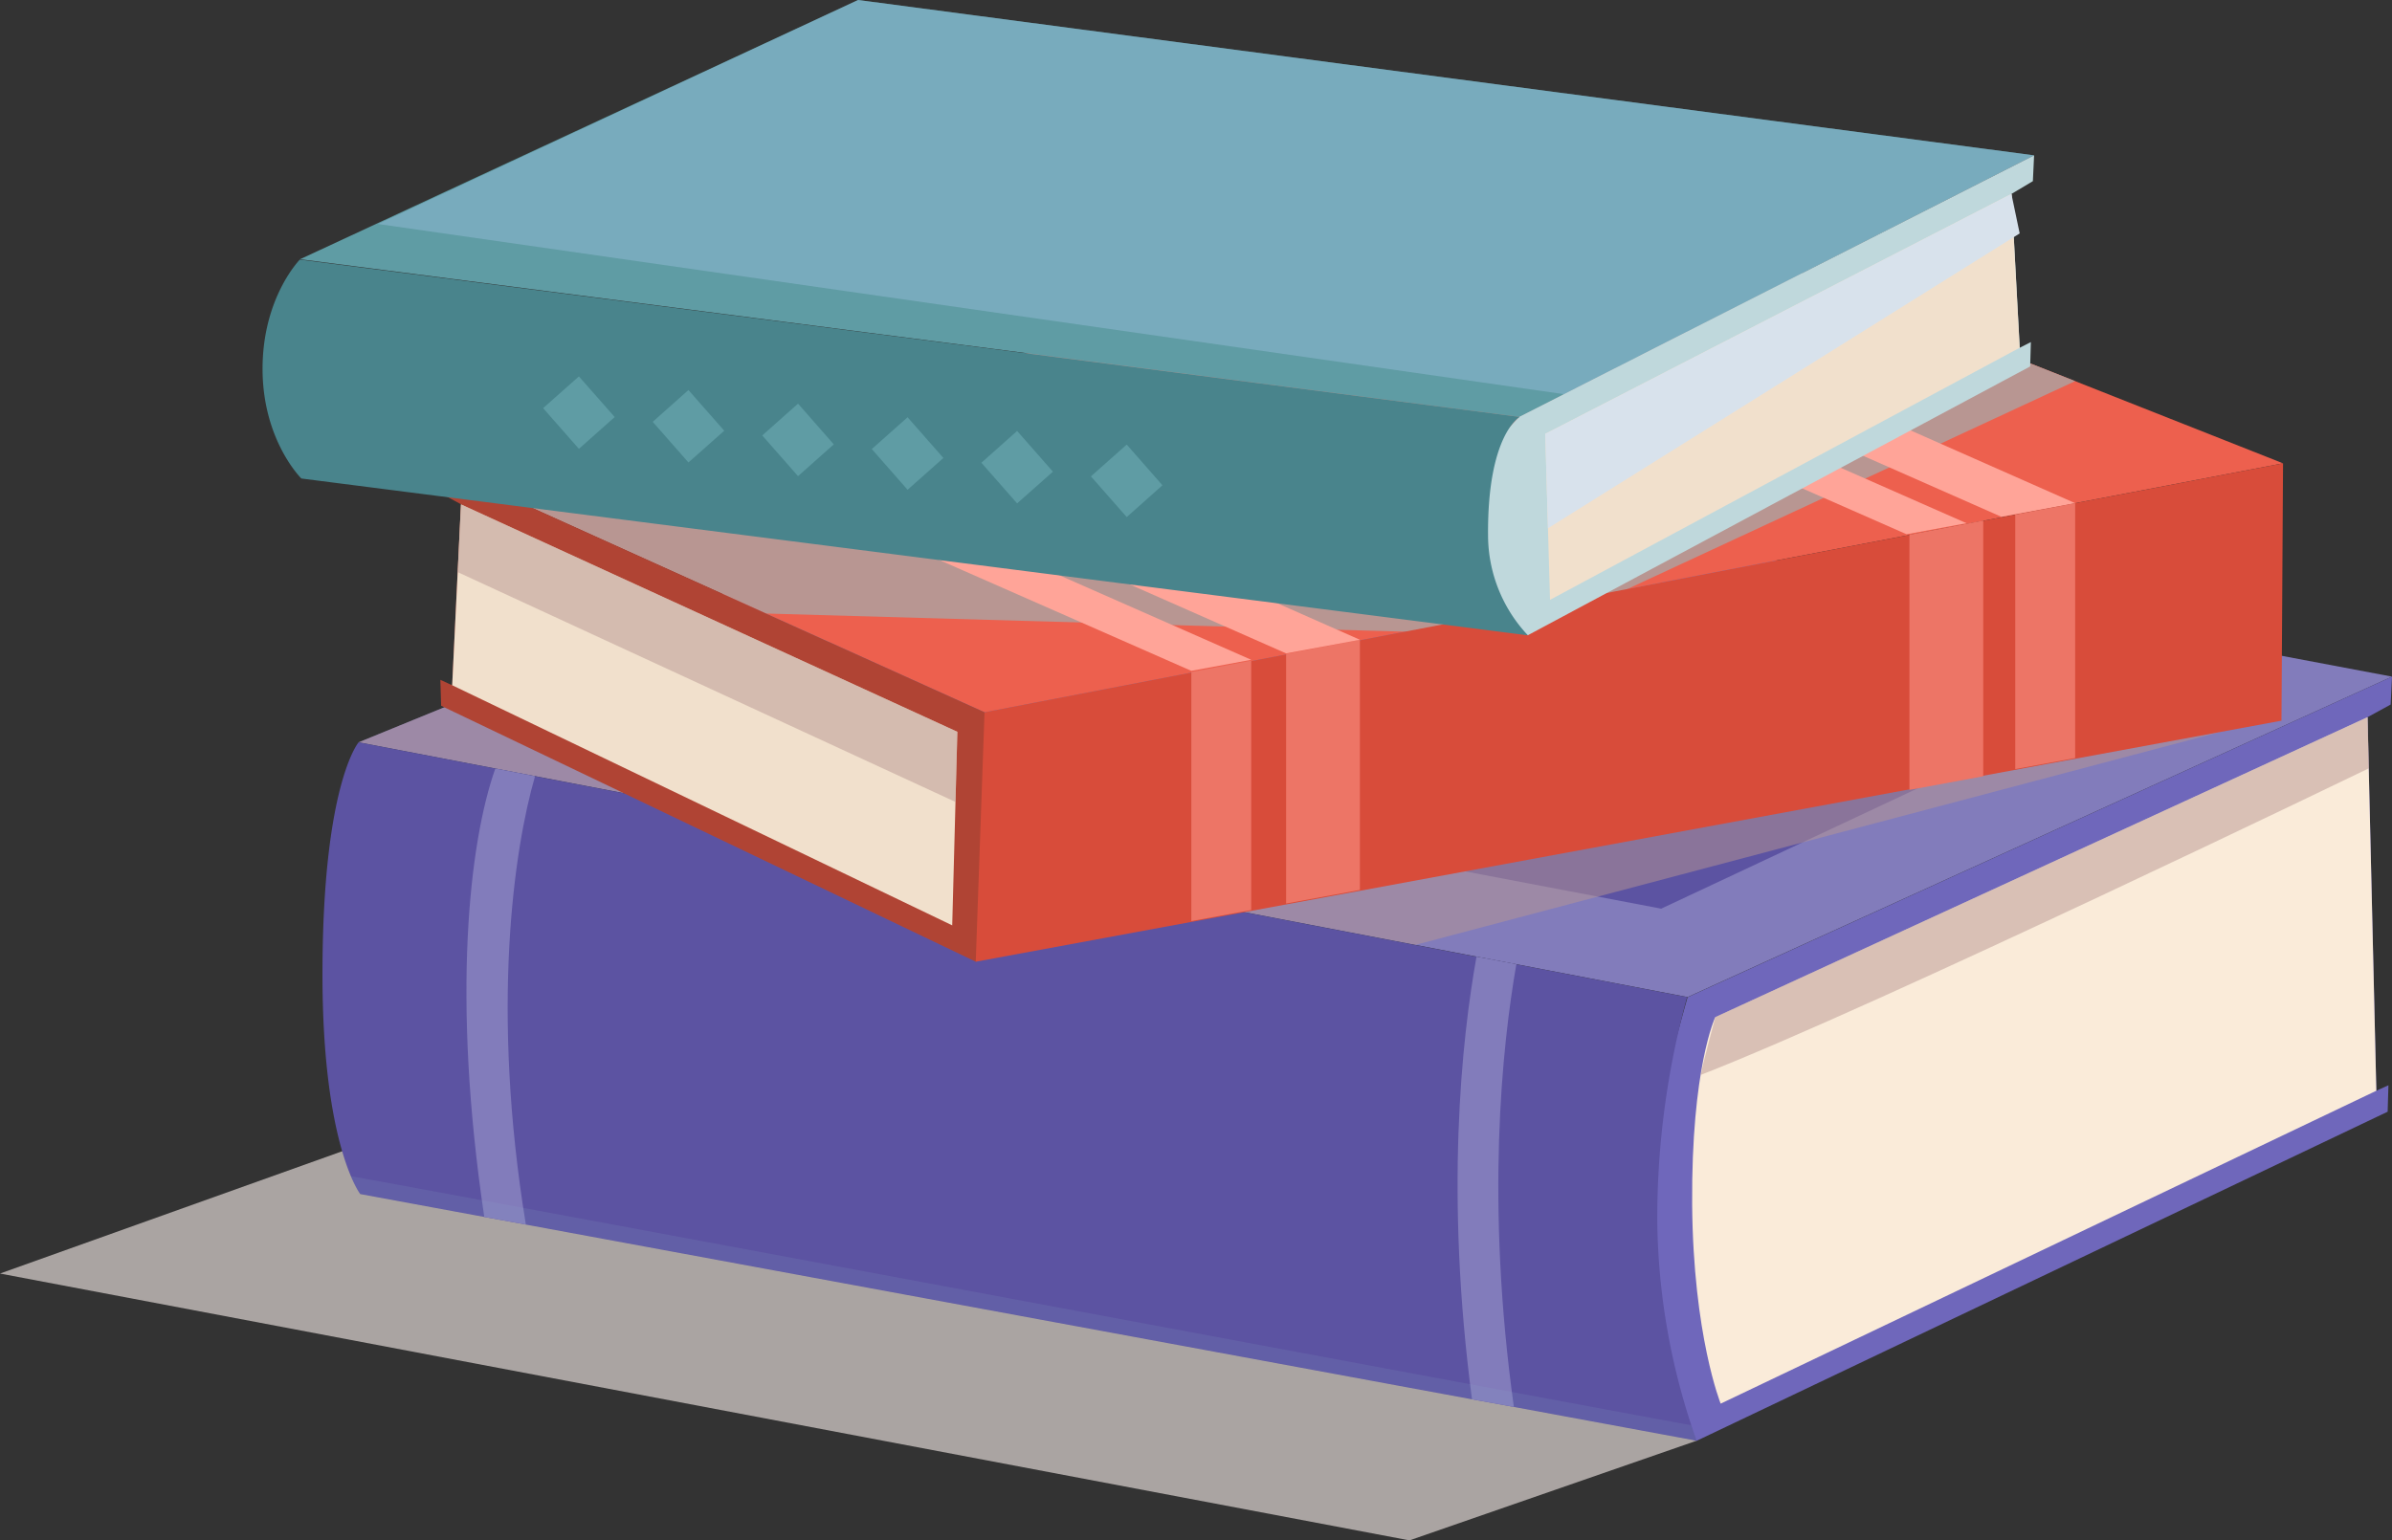<svg xmlns="http://www.w3.org/2000/svg" viewBox="0 0 335.43 216.07"><rect x="0" y="0" width="335.43" height="216.07" fill="#333333" stroke="none"/><defs><style>.cls-1{isolation:isolate;}.cls-2{fill:#e8dedc;opacity:0.66;}.cls-11,.cls-18,.cls-2,.cls-21,.cls-6,.cls-8,.cls-9{mix-blend-mode:multiply;}.cls-3{fill:#827cbb;}.cls-4{fill:#5c53a2;}.cls-5{fill:#6f67bb;}.cls-11,.cls-6{fill:#b89692;}.cls-18,.cls-6,.cls-8{opacity:0.5;}.cls-7{fill:#faebd9;}.cls-9{fill:#88adc7;opacity:0.28;}.cls-10{fill:#ed604e;}.cls-12{fill:#b04434;}.cls-13{fill:#d84c3a;}.cls-14{fill:#ed7566;}.cls-15{fill:#ffa498;}.cls-16{fill:#f1e0cc;}.cls-17{fill:#5f9ca4;}.cls-18{fill:#93bbd7;}.cls-19{fill:#bfd8dc;}.cls-20{fill:#49848c;}.cls-21{fill:#d8e2ec;}</style></defs><g class="cls-1"><g id="Camada_2" data-name="Camada 2"><g id="OBJECTS"><polygon class="cls-2" points="237.92 202.09 197.65 216.07 0 178.64 88.12 147.14 237.92 202.09"/><polygon class="cls-3" points="50.3 104.12 155.74 61 335.43 94.91 236.65 139.86 50.3 104.12"/><polygon class="cls-4" points="91.74 100.59 156.84 72.39 294.91 98.38 232.95 127.46 91.74 100.59"/><path class="cls-5" d="M335.43,94.91l-.19,3.92L332,100.6,333.23,153l1.7-.77-.11,3.71-96.91,46.17s-10.83-3-11.47-11.52c-.89-12.13,10.21-50.71,10.21-50.71Z"/><polygon class="cls-6" points="50.3 104.12 155.74 61 311.29 102.68 198.48 132.54 50.3 104.12"/><path class="cls-4" d="M237.92,202.09l-25.63-4.74-5.87-1.07L73.74,171.77l-5.83-1.07-17.39-3.21s-5.3-6.78-5.3-30.8c0-26.67,5.07-32.57,5.07-32.57l19.17,3.68L75,108.87l132,25.32,5.59,1.06,24,4.61a117.29,117.29,0,0,0-4.19,31.55A94.89,94.89,0,0,0,237.92,202.09Z"/><path class="cls-7" d="M333.23,153l-91.94,43.89s-3.85-9.53-4-27.94c-.13-19.23,3.24-26.27,3.24-26.27L332,100.6Z"/><path class="cls-6" d="M238.49,150.78c.47-2.28,2.06-8.12,2.06-8.12L332,100.6l.21,7.16S263.3,141.11,238.49,150.78Z"/><path class="cls-3" d="M212.29,197.35l-5.87-1.07c-3.8-28.74-1.46-50.43.63-62.09l5.59,1.06C210.63,146.76,208.3,168.67,212.29,197.35Z"/><path class="cls-3" d="M73.74,171.77c-4.95-30.29-1.68-52.64,1.29-62.9l-5.57-1.07c-3.67,10.38-6.15,32.06-1.55,62.9Z"/><g class="cls-8"><path class="cls-9" d="M49.23,165a12.12,12.12,0,0,0,1.29,2.46l17.39,3.21,5.83,1.07,132.68,24.51,5.87,1.07,25.63,4.74s-.3-.76-.75-2.14C237.17,200,51.28,165.24,49.23,165Z"/></g><polygon class="cls-10" points="320.15 64.99 236.84 32.05 61.25 65.19 138.06 99.91 320.15 64.99"/><polygon class="cls-11" points="291 53.46 236.84 32.05 61.25 65.19 107.44 86.06 214.26 89.1 291 53.46"/><path class="cls-12" d="M61.25,65.19,61.44,69l3.2,1.73L63.41,96.12l-1.66-.76L61.86,99l75,35.91s3.14-1.52,3.76-9.9c.88-11.85-2.53-25.09-2.53-25.09Z"/><polygon class="cls-13" points="138.06 99.91 136.83 134.9 319.93 101.09 320.15 64.99 138.06 99.91"/><polygon class="cls-14" points="175.46 92.66 167.06 94.27 167.06 129.2 175.46 127.65 175.46 92.66"/><polygon class="cls-14" points="190.7 89.74 180.35 91.72 180.35 126.74 190.7 124.83 190.7 89.74"/><polygon class="cls-15" points="97.57 58.22 89.17 59.83 167.06 94.1 175.46 92.55 97.57 58.22"/><polygon class="cls-15" points="112.81 55.3 102.47 57.28 180.35 91.65 190.7 89.74 112.81 55.3"/><polygon class="cls-15" points="197.87 39.06 189.47 40.67 267.36 74.94 275.76 73.39 197.87 39.06"/><polygon class="cls-15" points="213.12 36.14 202.77 38.12 280.65 72.49 291 70.58 213.12 36.14"/><polygon class="cls-14" points="291 70.58 282.6 72.19 282.6 107.88 291 106.33 291 70.58"/><polygon class="cls-14" points="278.11 73.02 267.76 75.01 267.76 110.8 278.11 108.89 278.11 73.02"/><polygon class="cls-16" points="63.41 96.12 133.53 129.8 134.25 102.65 64.64 70.75 63.41 96.12"/><polygon class="cls-6" points="64.18 80.25 133.99 112.49 134.25 102.65 64.64 70.75 64.18 80.25"/><polygon class="cls-17" points="42.08 36.36 120.33 0 285.24 21.79 213.1 58.48 42.08 36.36"/><polygon class="cls-18" points="53.01 31.42 120.33 0 285.24 21.79 219.37 55.3 53.01 31.42"/><path class="cls-19" d="M285.24,21.79l-.17,3.62-3,1.79,1.16,21.58,1.56-.8-.1,3.42L214.26,89.1s-9.94-2.13-10.52-10c-.83-11.08,9.36-20.65,9.36-20.65Z"/><path class="cls-20" d="M213.1,58.48s-4.55,2.52-4.43,16.64a20.52,20.52,0,0,0,5.59,14l-172-22s-5.35-5.26-5.44-15.13c-.09-10.19,5.23-15.58,5.23-15.58Z"/><polygon class="cls-17" points="81.18 52.8 76.16 57.25 81.18 62.96 86.2 58.5 81.18 52.8"/><polygon class="cls-17" points="96.54 54.71 91.53 59.17 96.54 64.87 101.56 60.42 96.54 54.71"/><polygon class="cls-17" points="111.91 56.62 106.89 61.08 111.91 66.79 116.92 62.33 111.91 56.62"/><polygon class="cls-17" points="127.27 58.53 122.25 62.99 127.27 68.7 132.29 64.24 127.27 58.53"/><polygon class="cls-17" points="142.63 60.45 137.62 64.91 142.63 70.61 147.65 66.16 142.63 60.45"/><polygon class="cls-17" points="158 62.36 152.98 66.82 158 72.53 163.01 68.07 158 62.36"/><polygon class="cls-16" points="283.22 48.78 217.36 84.14 216.69 60.86 282.06 27.2 283.22 48.78"/><polygon class="cls-21" points="283.22 32.74 217.07 74.1 216.69 60.86 282.06 27.2 283.22 32.74"/></g></g></g></svg>